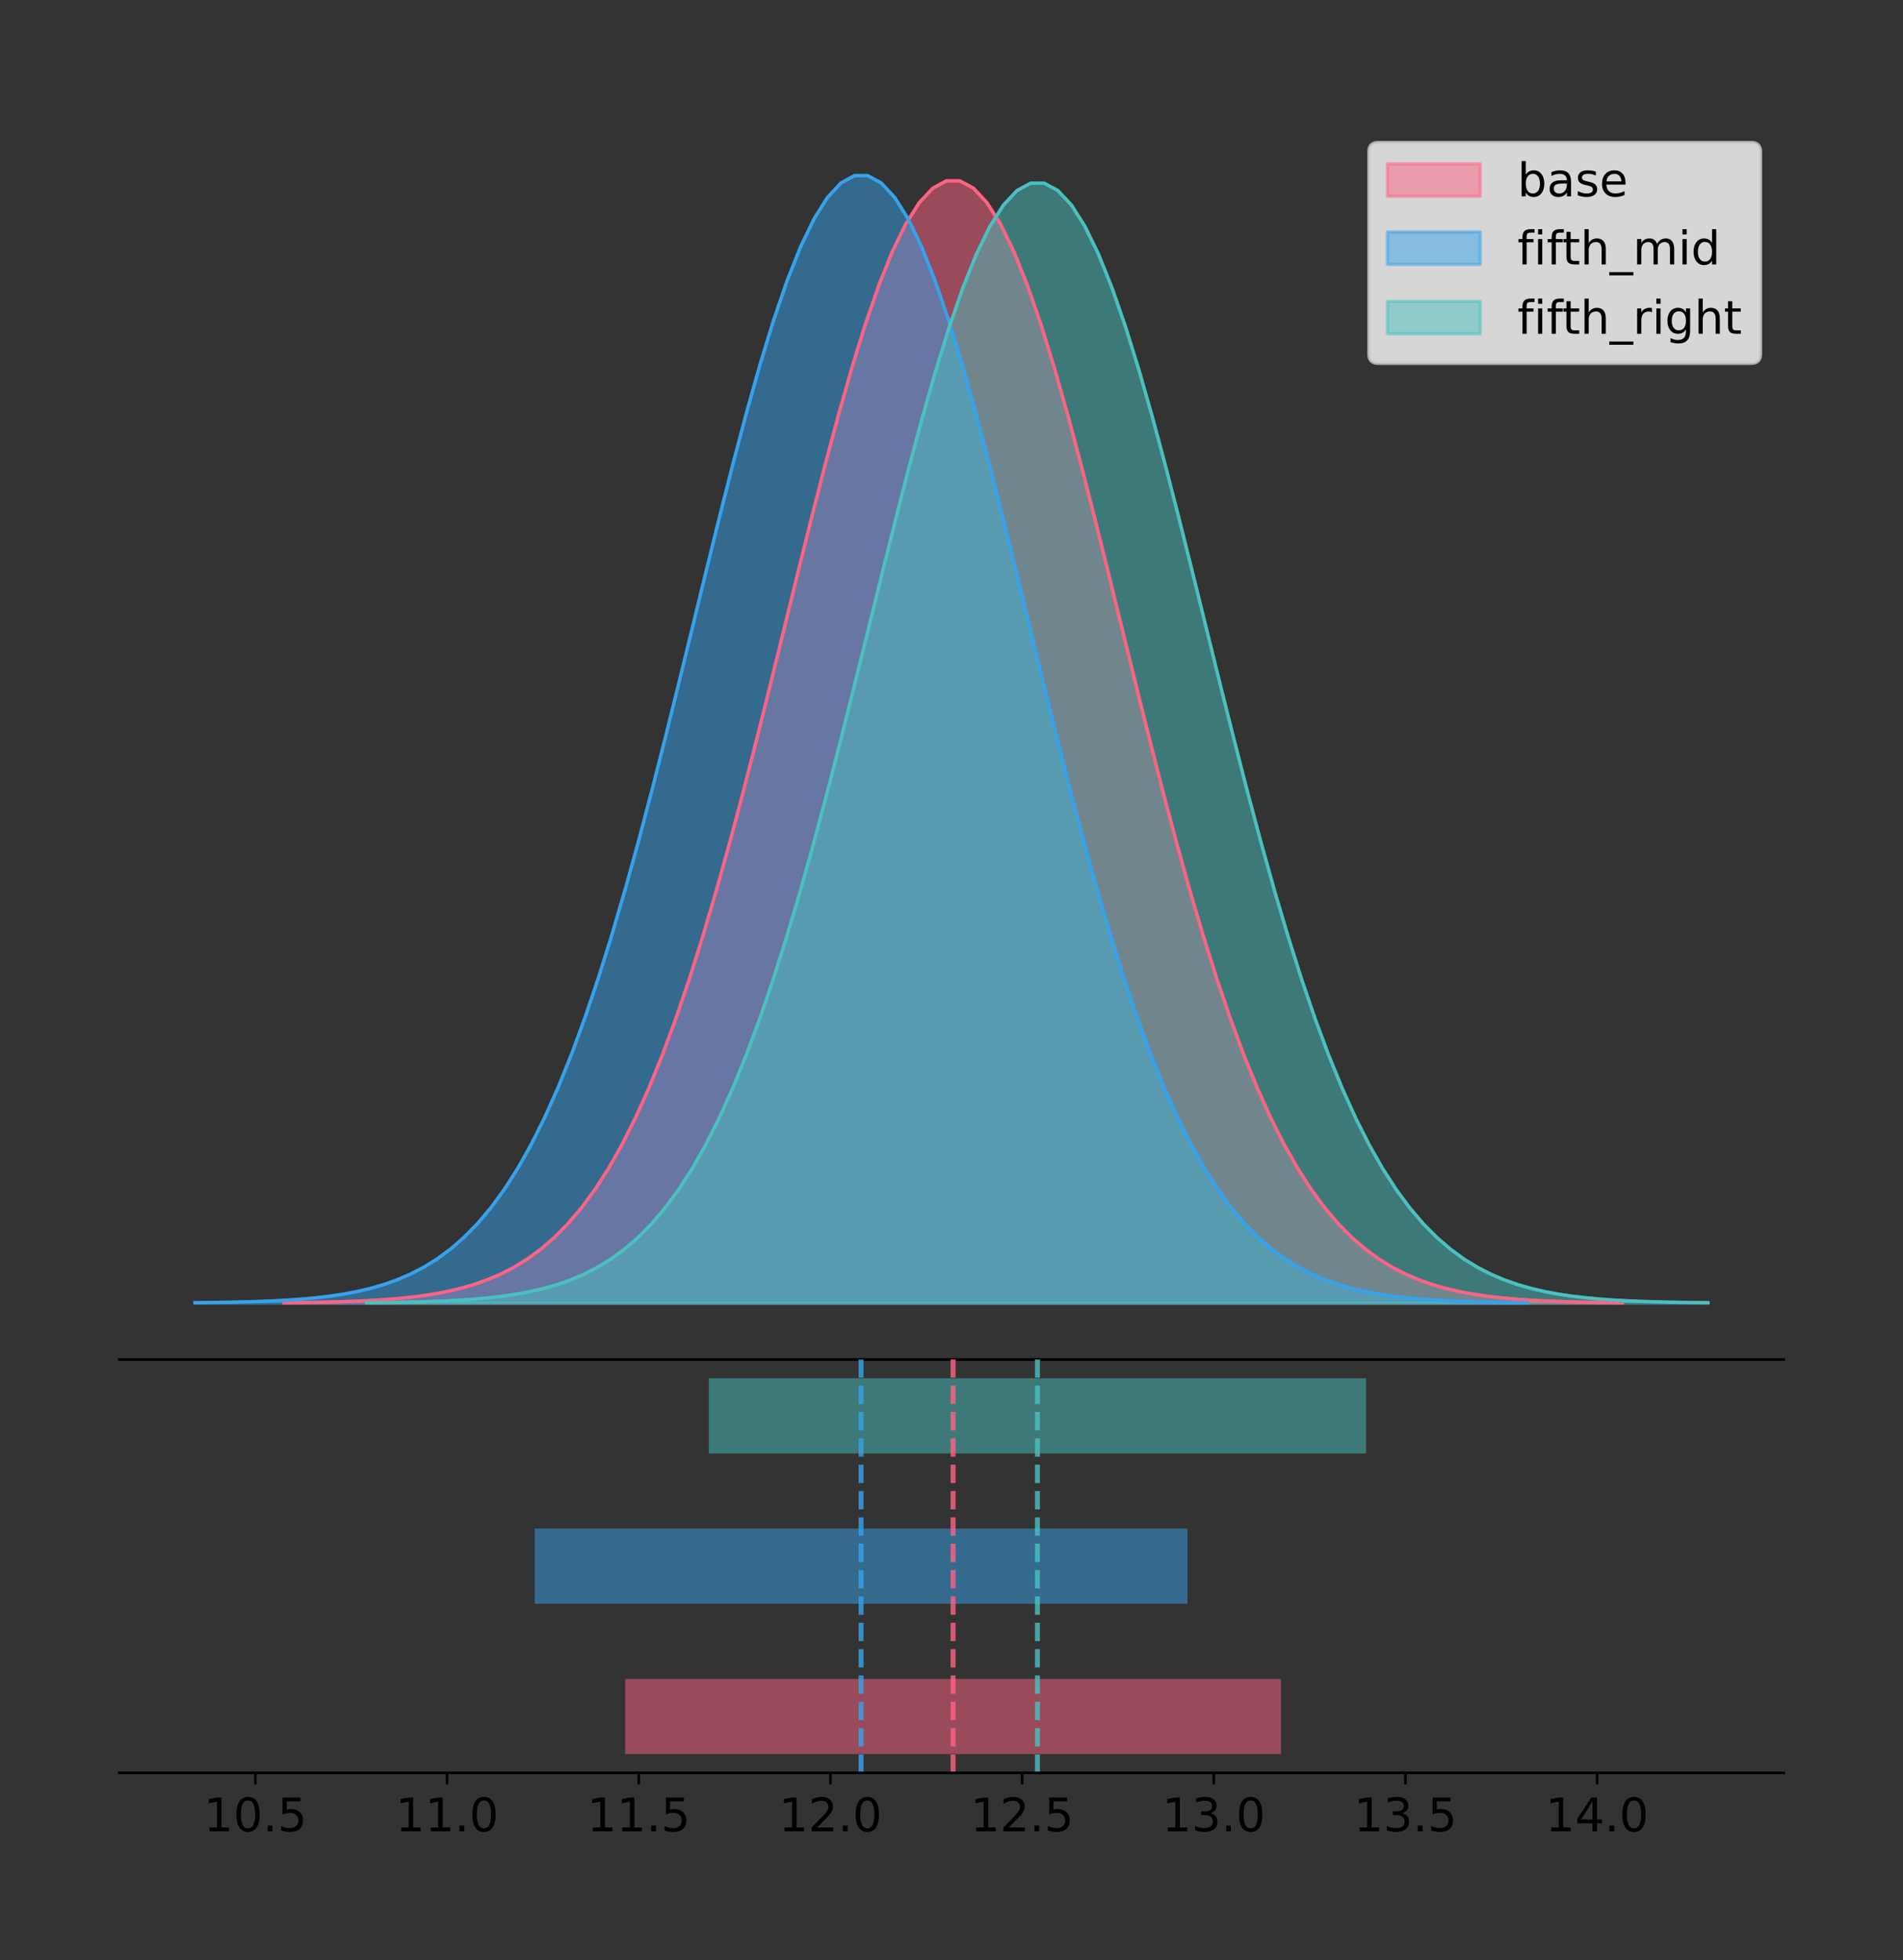 <?xml version="1.0" encoding="utf-8" standalone="no"?>
<!DOCTYPE svg PUBLIC "-//W3C//DTD SVG 1.1//EN"
  "http://www.w3.org/Graphics/SVG/1.1/DTD/svg11.dtd">
<!-- Created with matplotlib (https://matplotlib.org/) -->
<svg height="591.509pt" version="1.1" viewBox="0 0 574.2 591.509" width="574.2pt" xmlns="http://www.w3.org/2000/svg" xmlns:xlink="http://www.w3.org/1999/xlink">
 <rect x="0" y="0" width="574.2" height="591.509" fill="#333333" stroke="none"/>
 <defs>
  <style type="text/css">
*{stroke-linecap:butt;stroke-linejoin:round;}
  </style>
 </defs>
 <g id="figure_1">
  <g id="patch_1">
   <path d="M 0 591.509 
L 574.2 591.509 
L 574.2 0 
L 0 0 
z
" style="fill:none;"/>
  </g>
  <g id="axes_1">
   <g id="patch_2">
    <path d="M 36 410.22 
L 538.2 410.22 
L 538.2 36 
L 36 36 
z
" style="fill:none;"/>
   </g>
   <g id="PolyCollection_1">
    <defs>
     <path d="M 85.659 -198.299 
L 85.659 -198.413 
L 89.738 -198.456 
L 93.817 -198.514 
L 97.897 -198.591 
L 101.976 -198.693 
L 106.055 -198.827 
L 110.134 -199.002 
L 114.214 -199.23 
L 118.293 -199.524 
L 122.372 -199.9 
L 126.451 -200.378 
L 130.531 -200.98 
L 134.61 -201.736 
L 138.689 -202.675 
L 142.768 -203.834 
L 146.848 -205.255 
L 150.927 -206.985 
L 155.006 -209.073 
L 159.085 -211.577 
L 163.165 -214.556 
L 167.244 -218.074 
L 171.323 -222.197 
L 175.402 -226.991 
L 179.482 -232.523 
L 183.561 -238.856 
L 187.64 -246.047 
L 191.719 -254.149 
L 195.799 -263.199 
L 199.878 -273.226 
L 203.957 -284.238 
L 208.036 -296.227 
L 212.116 -309.163 
L 216.195 -322.99 
L 220.274 -337.63 
L 224.353 -352.975 
L 228.433 -368.892 
L 232.512 -385.222 
L 236.591 -401.783 
L 240.67 -418.369 
L 244.75 -434.758 
L 248.829 -450.714 
L 252.908 -465.993 
L 256.987 -480.349 
L 261.067 -493.541 
L 265.146 -505.338 
L 269.225 -515.528 
L 273.304 -523.923 
L 277.384 -530.365 
L 281.463 -534.73 
L 285.542 -536.934 
L 289.621 -536.934 
L 293.701 -534.73 
L 297.78 -530.365 
L 301.859 -523.923 
L 305.938 -515.528 
L 310.018 -505.338 
L 314.097 -493.541 
L 318.176 -480.349 
L 322.255 -465.993 
L 326.335 -450.714 
L 330.414 -434.758 
L 334.493 -418.369 
L 338.572 -401.783 
L 342.652 -385.222 
L 346.731 -368.892 
L 350.81 -352.975 
L 354.889 -337.63 
L 358.969 -322.99 
L 363.048 -309.163 
L 367.127 -296.227 
L 371.206 -284.238 
L 375.286 -273.226 
L 379.365 -263.199 
L 383.444 -254.149 
L 387.523 -246.047 
L 391.603 -238.856 
L 395.682 -232.523 
L 399.761 -226.991 
L 403.84 -222.197 
L 407.92 -218.074 
L 411.999 -214.556 
L 416.078 -211.577 
L 420.157 -209.073 
L 424.237 -206.985 
L 428.316 -205.255 
L 432.395 -203.834 
L 436.474 -202.675 
L 440.554 -201.736 
L 444.633 -200.98 
L 448.712 -200.378 
L 452.791 -199.9 
L 456.871 -199.524 
L 460.95 -199.23 
L 465.029 -199.002 
L 469.108 -198.827 
L 473.188 -198.693 
L 477.267 -198.591 
L 481.346 -198.514 
L 485.425 -198.456 
L 489.505 -198.413 
L 489.505 -198.299 
L 489.505 -198.299 
L 485.425 -198.299 
L 481.346 -198.299 
L 477.267 -198.299 
L 473.188 -198.299 
L 469.108 -198.299 
L 465.029 -198.299 
L 460.95 -198.299 
L 456.871 -198.299 
L 452.791 -198.299 
L 448.712 -198.299 
L 444.633 -198.299 
L 440.554 -198.299 
L 436.474 -198.299 
L 432.395 -198.299 
L 428.316 -198.299 
L 424.237 -198.299 
L 420.157 -198.299 
L 416.078 -198.299 
L 411.999 -198.299 
L 407.92 -198.299 
L 403.84 -198.299 
L 399.761 -198.299 
L 395.682 -198.299 
L 391.603 -198.299 
L 387.523 -198.299 
L 383.444 -198.299 
L 379.365 -198.299 
L 375.286 -198.299 
L 371.206 -198.299 
L 367.127 -198.299 
L 363.048 -198.299 
L 358.969 -198.299 
L 354.889 -198.299 
L 350.81 -198.299 
L 346.731 -198.299 
L 342.652 -198.299 
L 338.572 -198.299 
L 334.493 -198.299 
L 330.414 -198.299 
L 326.335 -198.299 
L 322.255 -198.299 
L 318.176 -198.299 
L 314.097 -198.299 
L 310.018 -198.299 
L 305.938 -198.299 
L 301.859 -198.299 
L 297.78 -198.299 
L 293.701 -198.299 
L 289.621 -198.299 
L 285.542 -198.299 
L 281.463 -198.299 
L 277.384 -198.299 
L 273.304 -198.299 
L 269.225 -198.299 
L 265.146 -198.299 
L 261.067 -198.299 
L 256.987 -198.299 
L 252.908 -198.299 
L 248.829 -198.299 
L 244.75 -198.299 
L 240.67 -198.299 
L 236.591 -198.299 
L 232.512 -198.299 
L 228.433 -198.299 
L 224.353 -198.299 
L 220.274 -198.299 
L 216.195 -198.299 
L 212.116 -198.299 
L 208.036 -198.299 
L 203.957 -198.299 
L 199.878 -198.299 
L 195.799 -198.299 
L 191.719 -198.299 
L 187.64 -198.299 
L 183.561 -198.299 
L 179.482 -198.299 
L 175.402 -198.299 
L 171.323 -198.299 
L 167.244 -198.299 
L 163.165 -198.299 
L 159.085 -198.299 
L 155.006 -198.299 
L 150.927 -198.299 
L 146.848 -198.299 
L 142.768 -198.299 
L 138.689 -198.299 
L 134.61 -198.299 
L 130.531 -198.299 
L 126.451 -198.299 
L 122.372 -198.299 
L 118.293 -198.299 
L 114.214 -198.299 
L 110.134 -198.299 
L 106.055 -198.299 
L 101.976 -198.299 
L 97.897 -198.299 
L 93.817 -198.299 
L 89.738 -198.299 
L 85.659 -198.299 
z
" id="m5ea5533c3e" style="stroke:#ff6384;stroke-opacity:0.5;"/>
    </defs>
    <g clip-path="url(#p6bd7c244c5)">
     <use style="fill:#ff6384;fill-opacity:0.5;stroke:#ff6384;stroke-opacity:0.5;" x="0" xlink:href="#m5ea5533c3e" y="591.509"/>
    </g>
   </g>
   <g id="PolyCollection_2">
    <defs>
     <path d="M 58.827 -198.299 
L 58.827 -198.414 
L 62.888 -198.457 
L 66.948 -198.515 
L 71.009 -198.592 
L 75.069 -198.694 
L 79.13 -198.829 
L 83.19 -199.006 
L 87.251 -199.235 
L 91.311 -199.53 
L 95.372 -199.907 
L 99.432 -200.387 
L 103.493 -200.993 
L 107.553 -201.751 
L 111.613 -202.695 
L 115.674 -203.86 
L 119.734 -205.288 
L 123.795 -207.025 
L 127.855 -209.123 
L 131.916 -211.638 
L 135.976 -214.631 
L 140.037 -218.165 
L 144.097 -222.307 
L 148.158 -227.124 
L 152.218 -232.681 
L 156.279 -239.043 
L 160.339 -246.268 
L 164.4 -254.407 
L 168.46 -263.499 
L 172.521 -273.572 
L 176.581 -284.635 
L 180.642 -296.68 
L 184.702 -309.675 
L 188.763 -323.567 
L 192.823 -338.274 
L 196.883 -353.69 
L 200.944 -369.68 
L 205.004 -386.086 
L 209.065 -402.724 
L 213.125 -419.387 
L 217.186 -435.851 
L 221.246 -451.881 
L 225.307 -467.231 
L 229.367 -481.653 
L 233.428 -494.905 
L 237.488 -506.757 
L 241.549 -516.994 
L 245.609 -525.428 
L 249.67 -531.9 
L 253.73 -536.285 
L 257.791 -538.499 
L 261.851 -538.499 
L 265.912 -536.285 
L 269.972 -531.9 
L 274.033 -525.428 
L 278.093 -516.994 
L 282.154 -506.757 
L 286.214 -494.905 
L 290.274 -481.653 
L 294.335 -467.231 
L 298.395 -451.881 
L 302.456 -435.851 
L 306.516 -419.387 
L 310.577 -402.724 
L 314.637 -386.086 
L 318.698 -369.68 
L 322.758 -353.69 
L 326.819 -338.274 
L 330.879 -323.567 
L 334.94 -309.675 
L 339 -296.68 
L 343.061 -284.635 
L 347.121 -273.572 
L 351.182 -263.499 
L 355.242 -254.407 
L 359.303 -246.268 
L 363.363 -239.043 
L 367.424 -232.681 
L 371.484 -227.124 
L 375.544 -222.307 
L 379.605 -218.165 
L 383.665 -214.631 
L 387.726 -211.638 
L 391.786 -209.123 
L 395.847 -207.025 
L 399.907 -205.288 
L 403.968 -203.86 
L 408.028 -202.695 
L 412.089 -201.751 
L 416.149 -200.993 
L 420.21 -200.387 
L 424.27 -199.907 
L 428.331 -199.53 
L 432.391 -199.235 
L 436.452 -199.006 
L 440.512 -198.829 
L 444.573 -198.694 
L 448.633 -198.592 
L 452.694 -198.515 
L 456.754 -198.457 
L 460.814 -198.414 
L 460.814 -198.299 
L 460.814 -198.299 
L 456.754 -198.299 
L 452.694 -198.299 
L 448.633 -198.299 
L 444.573 -198.299 
L 440.512 -198.299 
L 436.452 -198.299 
L 432.391 -198.299 
L 428.331 -198.299 
L 424.27 -198.299 
L 420.21 -198.299 
L 416.149 -198.299 
L 412.089 -198.299 
L 408.028 -198.299 
L 403.968 -198.299 
L 399.907 -198.299 
L 395.847 -198.299 
L 391.786 -198.299 
L 387.726 -198.299 
L 383.665 -198.299 
L 379.605 -198.299 
L 375.544 -198.299 
L 371.484 -198.299 
L 367.424 -198.299 
L 363.363 -198.299 
L 359.303 -198.299 
L 355.242 -198.299 
L 351.182 -198.299 
L 347.121 -198.299 
L 343.061 -198.299 
L 339 -198.299 
L 334.94 -198.299 
L 330.879 -198.299 
L 326.819 -198.299 
L 322.758 -198.299 
L 318.698 -198.299 
L 314.637 -198.299 
L 310.577 -198.299 
L 306.516 -198.299 
L 302.456 -198.299 
L 298.395 -198.299 
L 294.335 -198.299 
L 290.274 -198.299 
L 286.214 -198.299 
L 282.154 -198.299 
L 278.093 -198.299 
L 274.033 -198.299 
L 269.972 -198.299 
L 265.912 -198.299 
L 261.851 -198.299 
L 257.791 -198.299 
L 253.73 -198.299 
L 249.67 -198.299 
L 245.609 -198.299 
L 241.549 -198.299 
L 237.488 -198.299 
L 233.428 -198.299 
L 229.367 -198.299 
L 225.307 -198.299 
L 221.246 -198.299 
L 217.186 -198.299 
L 213.125 -198.299 
L 209.065 -198.299 
L 205.004 -198.299 
L 200.944 -198.299 
L 196.883 -198.299 
L 192.823 -198.299 
L 188.763 -198.299 
L 184.702 -198.299 
L 180.642 -198.299 
L 176.581 -198.299 
L 172.521 -198.299 
L 168.46 -198.299 
L 164.4 -198.299 
L 160.339 -198.299 
L 156.279 -198.299 
L 152.218 -198.299 
L 148.158 -198.299 
L 144.097 -198.299 
L 140.037 -198.299 
L 135.976 -198.299 
L 131.916 -198.299 
L 127.855 -198.299 
L 123.795 -198.299 
L 119.734 -198.299 
L 115.674 -198.299 
L 111.613 -198.299 
L 107.553 -198.299 
L 103.493 -198.299 
L 99.432 -198.299 
L 95.372 -198.299 
L 91.311 -198.299 
L 87.251 -198.299 
L 83.19 -198.299 
L 79.13 -198.299 
L 75.069 -198.299 
L 71.009 -198.299 
L 66.948 -198.299 
L 62.888 -198.299 
L 58.827 -198.299 
z
" id="m66c3160366" style="stroke:#36a2eb;stroke-opacity:0.5;"/>
    </defs>
    <g clip-path="url(#p6bd7c244c5)">
     <use style="fill:#36a2eb;fill-opacity:0.5;stroke:#36a2eb;stroke-opacity:0.5;" x="0" xlink:href="#m66c3160366" y="591.509"/>
    </g>
   </g>
   <g id="PolyCollection_3">
    <defs>
     <path d="M 110.686 -198.299 
L 110.686 -198.413 
L 114.773 -198.456 
L 118.861 -198.513 
L 122.949 -198.59 
L 127.037 -198.692 
L 131.124 -198.826 
L 135.212 -199.001 
L 139.3 -199.228 
L 143.388 -199.521 
L 147.475 -199.897 
L 151.563 -200.373 
L 155.651 -200.975 
L 159.739 -201.728 
L 163.826 -202.666 
L 167.914 -203.823 
L 172.002 -205.241 
L 176.09 -206.967 
L 180.177 -209.051 
L 184.265 -211.549 
L 188.353 -214.522 
L 192.441 -218.033 
L 196.528 -222.147 
L 200.616 -226.931 
L 204.704 -232.452 
L 208.792 -238.771 
L 212.879 -245.948 
L 216.967 -254.032 
L 221.055 -263.064 
L 225.143 -273.07 
L 229.23 -284.059 
L 233.318 -296.024 
L 237.406 -308.932 
L 241.494 -322.731 
L 245.581 -337.34 
L 249.669 -352.653 
L 253.757 -368.537 
L 257.845 -384.834 
L 261.932 -401.36 
L 266.02 -417.912 
L 270.108 -434.267 
L 274.196 -450.189 
L 278.283 -465.436 
L 282.371 -479.762 
L 286.459 -492.927 
L 290.547 -504.699 
L 294.634 -514.868 
L 298.722 -523.246 
L 302.81 -529.674 
L 306.898 -534.03 
L 310.985 -536.23 
L 315.073 -536.23 
L 319.161 -534.03 
L 323.249 -529.674 
L 327.336 -523.246 
L 331.424 -514.868 
L 335.512 -504.699 
L 339.6 -492.927 
L 343.687 -479.762 
L 347.775 -465.436 
L 351.863 -450.189 
L 355.951 -434.267 
L 360.038 -417.912 
L 364.126 -401.36 
L 368.214 -384.834 
L 372.302 -368.537 
L 376.389 -352.653 
L 380.477 -337.34 
L 384.565 -322.731 
L 388.653 -308.932 
L 392.74 -296.024 
L 396.828 -284.059 
L 400.916 -273.07 
L 405.004 -263.064 
L 409.091 -254.032 
L 413.179 -245.948 
L 417.267 -238.771 
L 421.355 -232.452 
L 425.442 -226.931 
L 429.53 -222.147 
L 433.618 -218.033 
L 437.705 -214.522 
L 441.793 -211.549 
L 445.881 -209.051 
L 449.969 -206.967 
L 454.056 -205.241 
L 458.144 -203.823 
L 462.232 -202.666 
L 466.32 -201.728 
L 470.407 -200.975 
L 474.495 -200.373 
L 478.583 -199.897 
L 482.671 -199.521 
L 486.758 -199.228 
L 490.846 -199.001 
L 494.934 -198.826 
L 499.022 -198.692 
L 503.109 -198.59 
L 507.197 -198.513 
L 511.285 -198.456 
L 515.373 -198.413 
L 515.373 -198.299 
L 515.373 -198.299 
L 511.285 -198.299 
L 507.197 -198.299 
L 503.109 -198.299 
L 499.022 -198.299 
L 494.934 -198.299 
L 490.846 -198.299 
L 486.758 -198.299 
L 482.671 -198.299 
L 478.583 -198.299 
L 474.495 -198.299 
L 470.407 -198.299 
L 466.32 -198.299 
L 462.232 -198.299 
L 458.144 -198.299 
L 454.056 -198.299 
L 449.969 -198.299 
L 445.881 -198.299 
L 441.793 -198.299 
L 437.705 -198.299 
L 433.618 -198.299 
L 429.53 -198.299 
L 425.442 -198.299 
L 421.355 -198.299 
L 417.267 -198.299 
L 413.179 -198.299 
L 409.091 -198.299 
L 405.004 -198.299 
L 400.916 -198.299 
L 396.828 -198.299 
L 392.74 -198.299 
L 388.653 -198.299 
L 384.565 -198.299 
L 380.477 -198.299 
L 376.389 -198.299 
L 372.302 -198.299 
L 368.214 -198.299 
L 364.126 -198.299 
L 360.038 -198.299 
L 355.951 -198.299 
L 351.863 -198.299 
L 347.775 -198.299 
L 343.687 -198.299 
L 339.6 -198.299 
L 335.512 -198.299 
L 331.424 -198.299 
L 327.336 -198.299 
L 323.249 -198.299 
L 319.161 -198.299 
L 315.073 -198.299 
L 310.985 -198.299 
L 306.898 -198.299 
L 302.81 -198.299 
L 298.722 -198.299 
L 294.634 -198.299 
L 290.547 -198.299 
L 286.459 -198.299 
L 282.371 -198.299 
L 278.283 -198.299 
L 274.196 -198.299 
L 270.108 -198.299 
L 266.02 -198.299 
L 261.932 -198.299 
L 257.845 -198.299 
L 253.757 -198.299 
L 249.669 -198.299 
L 245.581 -198.299 
L 241.494 -198.299 
L 237.406 -198.299 
L 233.318 -198.299 
L 229.23 -198.299 
L 225.143 -198.299 
L 221.055 -198.299 
L 216.967 -198.299 
L 212.879 -198.299 
L 208.792 -198.299 
L 204.704 -198.299 
L 200.616 -198.299 
L 196.528 -198.299 
L 192.441 -198.299 
L 188.353 -198.299 
L 184.265 -198.299 
L 180.177 -198.299 
L 176.09 -198.299 
L 172.002 -198.299 
L 167.914 -198.299 
L 163.826 -198.299 
L 159.739 -198.299 
L 155.651 -198.299 
L 151.563 -198.299 
L 147.475 -198.299 
L 143.388 -198.299 
L 139.3 -198.299 
L 135.212 -198.299 
L 131.124 -198.299 
L 127.037 -198.299 
L 122.949 -198.299 
L 118.861 -198.299 
L 114.773 -198.299 
L 110.686 -198.299 
z
" id="m829cac321d" style="stroke:#4bc0c0;stroke-opacity:0.5;"/>
    </defs>
    <g clip-path="url(#p6bd7c244c5)">
     <use style="fill:#4bc0c0;fill-opacity:0.5;stroke:#4bc0c0;stroke-opacity:0.5;" x="0" xlink:href="#m829cac321d" y="591.509"/>
    </g>
   </g>
   <g id="line2d_1">
    <path clip-path="url(#p6bd7c244c5)" d="M 85.659 393.096 
L 89.738 393.053 
L 93.817 392.996 
L 97.897 392.919 
L 101.976 392.817 
L 106.055 392.683 
L 110.134 392.507 
L 114.214 392.279 
L 118.293 391.985 
L 122.372 391.609 
L 126.451 391.132 
L 130.531 390.529 
L 134.61 389.774 
L 138.689 388.835 
L 142.768 387.675 
L 146.848 386.254 
L 150.927 384.525 
L 155.006 382.436 
L 159.085 379.933 
L 163.165 376.953 
L 167.244 373.435 
L 171.323 369.313 
L 175.402 364.518 
L 179.482 358.987 
L 183.561 352.654 
L 187.64 345.462 
L 191.719 337.361 
L 195.799 328.31 
L 199.878 318.284 
L 203.957 307.271 
L 208.036 295.282 
L 212.116 282.346 
L 216.195 268.519 
L 220.274 253.88 
L 224.353 238.535 
L 228.433 222.618 
L 232.512 206.287 
L 236.591 189.726 
L 240.67 173.14 
L 244.75 156.751 
L 248.829 140.795 
L 252.908 125.516 
L 256.987 111.16 
L 261.067 97.969 
L 265.146 86.172 
L 269.225 75.982 
L 273.304 67.587 
L 277.384 61.145 
L 281.463 56.78 
L 285.542 54.576 
L 289.621 54.576 
L 293.701 56.78 
L 297.78 61.145 
L 301.859 67.587 
L 305.938 75.982 
L 310.018 86.172 
L 314.097 97.969 
L 318.176 111.16 
L 322.255 125.516 
L 326.335 140.795 
L 330.414 156.751 
L 334.493 173.14 
L 338.572 189.726 
L 342.652 206.287 
L 346.731 222.618 
L 350.81 238.535 
L 354.889 253.88 
L 358.969 268.519 
L 363.048 282.346 
L 367.127 295.282 
L 371.206 307.271 
L 375.286 318.284 
L 379.365 328.31 
L 383.444 337.361 
L 387.523 345.462 
L 391.603 352.654 
L 395.682 358.987 
L 399.761 364.518 
L 403.84 369.313 
L 407.92 373.435 
L 411.999 376.953 
L 416.078 379.933 
L 420.157 382.436 
L 424.237 384.525 
L 428.316 386.254 
L 432.395 387.675 
L 436.474 388.835 
L 440.554 389.774 
L 444.633 390.529 
L 448.712 391.132 
L 452.791 391.609 
L 456.871 391.985 
L 460.95 392.279 
L 465.029 392.507 
L 469.108 392.683 
L 473.188 392.817 
L 477.267 392.919 
L 481.346 392.996 
L 485.425 393.053 
L 489.505 393.096 
" style="fill:none;stroke:#ff6384;stroke-linecap:square;"/>
   </g>
   <g id="line2d_2">
    <path clip-path="url(#p6bd7c244c5)" d="M 58.827 393.096 
L 62.888 393.053 
L 66.948 392.995 
L 71.009 392.918 
L 75.069 392.815 
L 79.13 392.68 
L 83.19 392.504 
L 87.251 392.275 
L 91.311 391.98 
L 95.372 391.602 
L 99.432 391.122 
L 103.493 390.516 
L 107.553 389.758 
L 111.613 388.814 
L 115.674 387.65 
L 119.734 386.222 
L 123.795 384.485 
L 127.855 382.386 
L 131.916 379.871 
L 135.976 376.878 
L 140.037 373.344 
L 144.097 369.202 
L 148.158 364.386 
L 152.218 358.828 
L 156.279 352.466 
L 160.339 345.241 
L 164.4 337.103 
L 168.46 328.01 
L 172.521 317.937 
L 176.581 306.874 
L 180.642 294.829 
L 184.702 281.834 
L 188.763 267.942 
L 192.823 253.235 
L 196.883 237.82 
L 200.944 221.829 
L 205.004 205.423 
L 209.065 188.786 
L 213.125 172.123 
L 217.186 155.658 
L 221.246 139.628 
L 225.307 124.279 
L 229.367 109.857 
L 233.428 96.604 
L 237.488 84.752 
L 241.549 74.515 
L 245.609 66.081 
L 249.67 59.61 
L 253.73 55.224 
L 257.791 53.01 
L 261.851 53.01 
L 265.912 55.224 
L 269.972 59.61 
L 274.033 66.081 
L 278.093 74.515 
L 282.154 84.752 
L 286.214 96.604 
L 290.274 109.857 
L 294.335 124.279 
L 298.395 139.628 
L 302.456 155.658 
L 306.516 172.123 
L 310.577 188.786 
L 314.637 205.423 
L 318.698 221.829 
L 322.758 237.82 
L 326.819 253.235 
L 330.879 267.942 
L 334.94 281.834 
L 339 294.829 
L 343.061 306.874 
L 347.121 317.937 
L 351.182 328.01 
L 355.242 337.103 
L 359.303 345.241 
L 363.363 352.466 
L 367.424 358.828 
L 371.484 364.386 
L 375.544 369.202 
L 379.605 373.344 
L 383.665 376.878 
L 387.726 379.871 
L 391.786 382.386 
L 395.847 384.485 
L 399.907 386.222 
L 403.968 387.65 
L 408.028 388.814 
L 412.089 389.758 
L 416.149 390.516 
L 420.21 391.122 
L 424.27 391.602 
L 428.331 391.98 
L 432.391 392.275 
L 436.452 392.504 
L 440.512 392.68 
L 444.573 392.815 
L 448.633 392.918 
L 452.694 392.995 
L 456.754 393.053 
L 460.814 393.096 
" style="fill:none;stroke:#36a2eb;stroke-linecap:square;"/>
   </g>
   <g id="line2d_3">
    <path clip-path="url(#p6bd7c244c5)" d="M 110.686 393.097 
L 114.773 393.054 
L 118.861 392.996 
L 122.949 392.919 
L 127.037 392.818 
L 131.124 392.684 
L 135.212 392.508 
L 139.3 392.281 
L 143.388 391.988 
L 147.475 391.613 
L 151.563 391.136 
L 155.651 390.534 
L 159.739 389.781 
L 163.826 388.844 
L 167.914 387.687 
L 172.002 386.268 
L 176.09 384.543 
L 180.177 382.459 
L 184.265 379.96 
L 188.353 376.987 
L 192.441 373.477 
L 196.528 369.362 
L 200.616 364.578 
L 204.704 359.058 
L 208.792 352.738 
L 212.879 345.561 
L 216.967 337.477 
L 221.055 328.445 
L 225.143 318.44 
L 229.23 307.45 
L 233.318 295.486 
L 237.406 282.577 
L 241.494 268.778 
L 245.581 254.169 
L 249.669 238.856 
L 253.757 222.972 
L 257.845 206.676 
L 261.932 190.15 
L 266.02 173.598 
L 270.108 157.243 
L 274.196 141.32 
L 278.283 126.073 
L 282.371 111.747 
L 286.459 98.583 
L 290.547 86.81 
L 294.634 76.641 
L 298.722 68.264 
L 302.81 61.835 
L 306.898 57.479 
L 310.985 55.28 
L 315.073 55.28 
L 319.161 57.479 
L 323.249 61.835 
L 327.336 68.264 
L 331.424 76.641 
L 335.512 86.81 
L 339.6 98.583 
L 343.687 111.747 
L 347.775 126.073 
L 351.863 141.32 
L 355.951 157.243 
L 360.038 173.598 
L 364.126 190.15 
L 368.214 206.676 
L 372.302 222.972 
L 376.389 238.856 
L 380.477 254.169 
L 384.565 268.778 
L 388.653 282.577 
L 392.74 295.486 
L 396.828 307.45 
L 400.916 318.44 
L 405.004 328.445 
L 409.091 337.477 
L 413.179 345.561 
L 417.267 352.738 
L 421.355 359.058 
L 425.442 364.578 
L 429.53 369.362 
L 433.618 373.477 
L 437.705 376.987 
L 441.793 379.96 
L 445.881 382.459 
L 449.969 384.543 
L 454.056 386.268 
L 458.144 387.687 
L 462.232 388.844 
L 466.32 389.781 
L 470.407 390.534 
L 474.495 391.136 
L 478.583 391.613 
L 482.671 391.988 
L 486.758 392.281 
L 490.846 392.508 
L 494.934 392.684 
L 499.022 392.818 
L 503.109 392.919 
L 507.197 392.996 
L 511.285 393.054 
L 515.373 393.097 
" style="fill:none;stroke:#4bc0c0;stroke-linecap:square;"/>
   </g>
   <g id="patch_3">
    <path d="M 36 410.22 
L 538.2 410.22 
" style="fill:none;stroke:#000000;stroke-linecap:square;stroke-linejoin:miter;stroke-width:0.8;"/>
   </g>
   <g id="legend_1">
    <g id="patch_4">
     <path d="M 415.844 109.627 
L 528.4 109.627 
Q 531.2 109.627 531.2 106.827 
L 531.2 45.8 
Q 531.2 43 528.4 43 
L 415.844 43 
Q 413.044 43 413.044 45.8 
L 413.044 106.827 
Q 413.044 109.627 415.844 109.627 
z
" style="fill:#ffffff;opacity:0.8;stroke:#cccccc;stroke-linejoin:miter;"/>
    </g>
    <g id="patch_5">
     <path d="M 418.644 59.238 
L 446.644 59.238 
L 446.644 49.438 
L 418.644 49.438 
z
" style="fill:#ff6384;opacity:0.5;stroke:#ff6384;stroke-linejoin:miter;"/>
    </g>
    <g id="text_1">
     <!-- base -->
     <defs>
      <path d="M 48.688 27.297 
Q 48.688 37.203 44.609 42.844 
Q 40.531 48.484 33.406 48.484 
Q 26.266 48.484 22.188 42.844 
Q 18.109 37.203 18.109 27.297 
Q 18.109 17.391 22.188 11.75 
Q 26.266 6.109 33.406 6.109 
Q 40.531 6.109 44.609 11.75 
Q 48.688 17.391 48.688 27.297 
z
M 18.109 46.391 
Q 20.953 51.266 25.266 53.625 
Q 29.594 56 35.594 56 
Q 45.562 56 51.781 48.094 
Q 58.016 40.188 58.016 27.297 
Q 58.016 14.406 51.781 6.484 
Q 45.562 -1.422 35.594 -1.422 
Q 29.594 -1.422 25.266 0.953 
Q 20.953 3.328 18.109 8.203 
L 18.109 0 
L 9.078 0 
L 9.078 75.984 
L 18.109 75.984 
z
" id="DejaVuSans-98"/>
      <path d="M 34.281 27.484 
Q 23.391 27.484 19.188 25 
Q 14.984 22.516 14.984 16.5 
Q 14.984 11.719 18.141 8.906 
Q 21.297 6.109 26.703 6.109 
Q 34.188 6.109 38.703 11.406 
Q 43.219 16.703 43.219 25.484 
L 43.219 27.484 
z
M 52.203 31.203 
L 52.203 0 
L 43.219 0 
L 43.219 8.297 
Q 40.141 3.328 35.547 0.953 
Q 30.953 -1.422 24.312 -1.422 
Q 15.922 -1.422 10.953 3.297 
Q 6 8.016 6 15.922 
Q 6 25.141 12.172 29.828 
Q 18.359 34.516 30.609 34.516 
L 43.219 34.516 
L 43.219 35.406 
Q 43.219 41.609 39.141 45 
Q 35.062 48.391 27.688 48.391 
Q 23 48.391 18.547 47.266 
Q 14.109 46.141 10.016 43.891 
L 10.016 52.203 
Q 14.938 54.109 19.578 55.047 
Q 24.219 56 28.609 56 
Q 40.484 56 46.344 49.844 
Q 52.203 43.703 52.203 31.203 
z
" id="DejaVuSans-97"/>
      <path d="M 44.281 53.078 
L 44.281 44.578 
Q 40.484 46.531 36.375 47.5 
Q 32.281 48.484 27.875 48.484 
Q 21.188 48.484 17.844 46.438 
Q 14.5 44.391 14.5 40.281 
Q 14.5 37.156 16.891 35.375 
Q 19.281 33.594 26.516 31.984 
L 29.594 31.297 
Q 39.156 29.25 43.188 25.516 
Q 47.219 21.781 47.219 15.094 
Q 47.219 7.469 41.188 3.016 
Q 35.156 -1.422 24.609 -1.422 
Q 20.219 -1.422 15.453 -0.562 
Q 10.688 0.297 5.422 2 
L 5.422 11.281 
Q 10.406 8.688 15.234 7.391 
Q 20.062 6.109 24.812 6.109 
Q 31.156 6.109 34.562 8.281 
Q 37.984 10.453 37.984 14.406 
Q 37.984 18.062 35.516 20.016 
Q 33.062 21.969 24.703 23.781 
L 21.578 24.516 
Q 13.234 26.266 9.516 29.906 
Q 5.812 33.547 5.812 39.891 
Q 5.812 47.609 11.281 51.797 
Q 16.75 56 26.812 56 
Q 31.781 56 36.172 55.266 
Q 40.578 54.547 44.281 53.078 
z
" id="DejaVuSans-115"/>
      <path d="M 56.203 29.594 
L 56.203 25.203 
L 14.891 25.203 
Q 15.484 15.922 20.484 11.062 
Q 25.484 6.203 34.422 6.203 
Q 39.594 6.203 44.453 7.469 
Q 49.312 8.734 54.109 11.281 
L 54.109 2.781 
Q 49.266 0.734 44.188 -0.344 
Q 39.109 -1.422 33.891 -1.422 
Q 20.797 -1.422 13.156 6.188 
Q 5.516 13.812 5.516 26.812 
Q 5.516 40.234 12.766 48.109 
Q 20.016 56 32.328 56 
Q 43.359 56 49.781 48.891 
Q 56.203 41.797 56.203 29.594 
z
M 47.219 32.234 
Q 47.125 39.594 43.094 43.984 
Q 39.062 48.391 32.422 48.391 
Q 24.906 48.391 20.391 44.141 
Q 15.875 39.891 15.188 32.172 
z
" id="DejaVuSans-101"/>
     </defs>
     <g transform="translate(457.844 59.238)scale(0.14 -0.14)">
      <use xlink:href="#DejaVuSans-98"/>
      <use x="63.477" xlink:href="#DejaVuSans-97"/>
      <use x="124.756" xlink:href="#DejaVuSans-115"/>
      <use x="176.855" xlink:href="#DejaVuSans-101"/>
     </g>
    </g>
    <g id="patch_6">
     <path d="M 418.644 79.787 
L 446.644 79.787 
L 446.644 69.987 
L 418.644 69.987 
z
" style="fill:#36a2eb;opacity:0.5;stroke:#36a2eb;stroke-linejoin:miter;"/>
    </g>
    <g id="text_2">
     <!-- fifth_mid -->
     <defs>
      <path d="M 37.109 75.984 
L 37.109 68.5 
L 28.516 68.5 
Q 23.688 68.5 21.797 66.547 
Q 19.922 64.594 19.922 59.516 
L 19.922 54.688 
L 34.719 54.688 
L 34.719 47.703 
L 19.922 47.703 
L 19.922 0 
L 10.891 0 
L 10.891 47.703 
L 2.297 47.703 
L 2.297 54.688 
L 10.891 54.688 
L 10.891 58.5 
Q 10.891 67.625 15.141 71.797 
Q 19.391 75.984 28.609 75.984 
z
" id="DejaVuSans-102"/>
      <path d="M 9.422 54.688 
L 18.406 54.688 
L 18.406 0 
L 9.422 0 
z
M 9.422 75.984 
L 18.406 75.984 
L 18.406 64.594 
L 9.422 64.594 
z
" id="DejaVuSans-105"/>
      <path d="M 18.312 70.219 
L 18.312 54.688 
L 36.812 54.688 
L 36.812 47.703 
L 18.312 47.703 
L 18.312 18.016 
Q 18.312 11.328 20.141 9.422 
Q 21.969 7.516 27.594 7.516 
L 36.812 7.516 
L 36.812 0 
L 27.594 0 
Q 17.188 0 13.234 3.875 
Q 9.281 7.766 9.281 18.016 
L 9.281 47.703 
L 2.688 47.703 
L 2.688 54.688 
L 9.281 54.688 
L 9.281 70.219 
z
" id="DejaVuSans-116"/>
      <path d="M 54.891 33.016 
L 54.891 0 
L 45.906 0 
L 45.906 32.719 
Q 45.906 40.484 42.875 44.328 
Q 39.844 48.188 33.797 48.188 
Q 26.516 48.188 22.312 43.547 
Q 18.109 38.922 18.109 30.906 
L 18.109 0 
L 9.078 0 
L 9.078 75.984 
L 18.109 75.984 
L 18.109 46.188 
Q 21.344 51.125 25.703 53.562 
Q 30.078 56 35.797 56 
Q 45.219 56 50.047 50.172 
Q 54.891 44.344 54.891 33.016 
z
" id="DejaVuSans-104"/>
      <path d="M 50.984 -16.609 
L 50.984 -23.578 
L -0.984 -23.578 
L -0.984 -16.609 
z
" id="DejaVuSans-95"/>
      <path d="M 52 44.188 
Q 55.375 50.25 60.062 53.125 
Q 64.75 56 71.094 56 
Q 79.641 56 84.281 50.016 
Q 88.922 44.047 88.922 33.016 
L 88.922 0 
L 79.891 0 
L 79.891 32.719 
Q 79.891 40.578 77.094 44.375 
Q 74.312 48.188 68.609 48.188 
Q 61.625 48.188 57.562 43.547 
Q 53.516 38.922 53.516 30.906 
L 53.516 0 
L 44.484 0 
L 44.484 32.719 
Q 44.484 40.625 41.703 44.406 
Q 38.922 48.188 33.109 48.188 
Q 26.219 48.188 22.156 43.531 
Q 18.109 38.875 18.109 30.906 
L 18.109 0 
L 9.078 0 
L 9.078 54.688 
L 18.109 54.688 
L 18.109 46.188 
Q 21.188 51.219 25.484 53.609 
Q 29.781 56 35.688 56 
Q 41.656 56 45.828 52.969 
Q 50 49.953 52 44.188 
z
" id="DejaVuSans-109"/>
      <path d="M 45.406 46.391 
L 45.406 75.984 
L 54.391 75.984 
L 54.391 0 
L 45.406 0 
L 45.406 8.203 
Q 42.578 3.328 38.25 0.953 
Q 33.938 -1.422 27.875 -1.422 
Q 17.969 -1.422 11.734 6.484 
Q 5.516 14.406 5.516 27.297 
Q 5.516 40.188 11.734 48.094 
Q 17.969 56 27.875 56 
Q 33.938 56 38.25 53.625 
Q 42.578 51.266 45.406 46.391 
z
M 14.797 27.297 
Q 14.797 17.391 18.875 11.75 
Q 22.953 6.109 30.078 6.109 
Q 37.203 6.109 41.297 11.75 
Q 45.406 17.391 45.406 27.297 
Q 45.406 37.203 41.297 42.844 
Q 37.203 48.484 30.078 48.484 
Q 22.953 48.484 18.875 42.844 
Q 14.797 37.203 14.797 27.297 
z
" id="DejaVuSans-100"/>
     </defs>
     <g transform="translate(457.844 79.787)scale(0.14 -0.14)">
      <use xlink:href="#DejaVuSans-102"/>
      <use x="35.205" xlink:href="#DejaVuSans-105"/>
      <use x="62.988" xlink:href="#DejaVuSans-102"/>
      <use x="96.443" xlink:href="#DejaVuSans-116"/>
      <use x="135.652" xlink:href="#DejaVuSans-104"/>
      <use x="199.031" xlink:href="#DejaVuSans-95"/>
      <use x="249.031" xlink:href="#DejaVuSans-109"/>
      <use x="346.443" xlink:href="#DejaVuSans-105"/>
      <use x="374.227" xlink:href="#DejaVuSans-100"/>
     </g>
    </g>
    <g id="patch_7">
     <path d="M 418.644 100.726 
L 446.644 100.726 
L 446.644 90.926 
L 418.644 90.926 
z
" style="fill:#4bc0c0;opacity:0.5;stroke:#4bc0c0;stroke-linejoin:miter;"/>
    </g>
    <g id="text_3">
     <!-- fifth_right -->
     <defs>
      <path d="M 41.109 46.297 
Q 39.594 47.172 37.812 47.578 
Q 36.031 48 33.891 48 
Q 26.266 48 22.188 43.047 
Q 18.109 38.094 18.109 28.812 
L 18.109 0 
L 9.078 0 
L 9.078 54.688 
L 18.109 54.688 
L 18.109 46.188 
Q 20.953 51.172 25.484 53.578 
Q 30.031 56 36.531 56 
Q 37.453 56 38.578 55.875 
Q 39.703 55.766 41.062 55.516 
z
" id="DejaVuSans-114"/>
      <path d="M 45.406 27.984 
Q 45.406 37.75 41.375 43.109 
Q 37.359 48.484 30.078 48.484 
Q 22.859 48.484 18.828 43.109 
Q 14.797 37.75 14.797 27.984 
Q 14.797 18.266 18.828 12.891 
Q 22.859 7.516 30.078 7.516 
Q 37.359 7.516 41.375 12.891 
Q 45.406 18.266 45.406 27.984 
z
M 54.391 6.781 
Q 54.391 -7.172 48.188 -13.984 
Q 42 -20.797 29.203 -20.797 
Q 24.469 -20.797 20.266 -20.094 
Q 16.062 -19.391 12.109 -17.922 
L 12.109 -9.188 
Q 16.062 -11.328 19.922 -12.344 
Q 23.781 -13.375 27.781 -13.375 
Q 36.625 -13.375 41.016 -8.766 
Q 45.406 -4.156 45.406 5.172 
L 45.406 9.625 
Q 42.625 4.781 38.281 2.391 
Q 33.938 0 27.875 0 
Q 17.828 0 11.672 7.656 
Q 5.516 15.328 5.516 27.984 
Q 5.516 40.672 11.672 48.328 
Q 17.828 56 27.875 56 
Q 33.938 56 38.281 53.609 
Q 42.625 51.219 45.406 46.391 
L 45.406 54.688 
L 54.391 54.688 
z
" id="DejaVuSans-103"/>
     </defs>
     <g transform="translate(457.844 100.726)scale(0.14 -0.14)">
      <use xlink:href="#DejaVuSans-102"/>
      <use x="35.205" xlink:href="#DejaVuSans-105"/>
      <use x="62.988" xlink:href="#DejaVuSans-102"/>
      <use x="96.443" xlink:href="#DejaVuSans-116"/>
      <use x="135.652" xlink:href="#DejaVuSans-104"/>
      <use x="199.031" xlink:href="#DejaVuSans-95"/>
      <use x="249.031" xlink:href="#DejaVuSans-114"/>
      <use x="290.145" xlink:href="#DejaVuSans-105"/>
      <use x="317.928" xlink:href="#DejaVuSans-103"/>
      <use x="381.404" xlink:href="#DejaVuSans-104"/>
      <use x="444.783" xlink:href="#DejaVuSans-116"/>
     </g>
    </g>
   </g>
  </g>
  <g id="axes_2">
   <g id="patch_8">
    <path d="M 36 534.96 
L 538.2 534.96 
L 538.2 410.22 
L 36 410.22 
z
" style="fill:none;"/>
   </g>
   <g id="patch_9">
    <path clip-path="url(#p92f46fcec3)" d="M 188.64 529.29 
L 386.524 529.29 
L 386.524 506.61 
L 188.64 506.61 
z
" style="fill:#ff6384;opacity:0.5;"/>
   </g>
   <g id="patch_10">
    <path clip-path="url(#p92f46fcec3)" d="M 161.334 483.93 
L 358.308 483.93 
L 358.308 461.25 
L 161.334 461.25 
z
" style="fill:#36a2eb;opacity:0.5;"/>
   </g>
   <g id="patch_11">
    <path clip-path="url(#p92f46fcec3)" d="M 213.881 438.57 
L 412.178 438.57 
L 412.178 415.89 
L 213.881 415.89 
z
" style="fill:#4bc0c0;opacity:0.5;"/>
   </g>
   <g id="matplotlib.axis_1">
    <g id="xtick_1">
     <g id="line2d_4">
      <defs>
       <path d="M 0 0 
L 0 3.5 
" id="m3be4bff682" style="stroke:#000000;stroke-width:0.8;"/>
      </defs>
      <g>
       <use style="stroke:#000000;stroke-width:0.8;" x="77.062" xlink:href="#m3be4bff682" y="534.96"/>
      </g>
     </g>
     <g id="text_4">
      <!-- 10.5 -->
      <defs>
       <path d="M 12.406 8.297 
L 28.516 8.297 
L 28.516 63.922 
L 10.984 60.406 
L 10.984 69.391 
L 28.422 72.906 
L 38.281 72.906 
L 38.281 8.297 
L 54.391 8.297 
L 54.391 0 
L 12.406 0 
z
" id="DejaVuSans-49"/>
       <path d="M 31.781 66.406 
Q 24.172 66.406 20.328 58.906 
Q 16.5 51.422 16.5 36.375 
Q 16.5 21.391 20.328 13.891 
Q 24.172 6.391 31.781 6.391 
Q 39.453 6.391 43.281 13.891 
Q 47.125 21.391 47.125 36.375 
Q 47.125 51.422 43.281 58.906 
Q 39.453 66.406 31.781 66.406 
z
M 31.781 74.219 
Q 44.047 74.219 50.516 64.516 
Q 56.984 54.828 56.984 36.375 
Q 56.984 17.969 50.516 8.266 
Q 44.047 -1.422 31.781 -1.422 
Q 19.531 -1.422 13.062 8.266 
Q 6.594 17.969 6.594 36.375 
Q 6.594 54.828 13.062 64.516 
Q 19.531 74.219 31.781 74.219 
z
" id="DejaVuSans-48"/>
       <path d="M 10.688 12.406 
L 21 12.406 
L 21 0 
L 10.688 0 
z
" id="DejaVuSans-46"/>
       <path d="M 10.797 72.906 
L 49.516 72.906 
L 49.516 64.594 
L 19.828 64.594 
L 19.828 46.734 
Q 21.969 47.469 24.109 47.828 
Q 26.266 48.188 28.422 48.188 
Q 40.625 48.188 47.75 41.5 
Q 54.891 34.812 54.891 23.391 
Q 54.891 11.625 47.562 5.094 
Q 40.234 -1.422 26.906 -1.422 
Q 22.312 -1.422 17.547 -0.641 
Q 12.797 0.141 7.719 1.703 
L 7.719 11.625 
Q 12.109 9.234 16.797 8.062 
Q 21.484 6.891 26.703 6.891 
Q 35.156 6.891 40.078 11.328 
Q 45.016 15.766 45.016 23.391 
Q 45.016 31 40.078 35.438 
Q 35.156 39.891 26.703 39.891 
Q 22.75 39.891 18.812 39.016 
Q 14.891 38.141 10.797 36.281 
z
" id="DejaVuSans-53"/>
      </defs>
      <g transform="translate(61.476 552.598)scale(0.14 -0.14)">
       <use xlink:href="#DejaVuSans-49"/>
       <use x="63.623" xlink:href="#DejaVuSans-48"/>
       <use x="127.246" xlink:href="#DejaVuSans-46"/>
       <use x="159.033" xlink:href="#DejaVuSans-53"/>
      </g>
     </g>
    </g>
    <g id="xtick_2">
     <g id="line2d_5">
      <g>
       <use style="stroke:#000000;stroke-width:0.8;" x="134.897" xlink:href="#m3be4bff682" y="534.96"/>
      </g>
     </g>
     <g id="text_5">
      <!-- 11.0 -->
      <g transform="translate(119.311 552.598)scale(0.14 -0.14)">
       <use xlink:href="#DejaVuSans-49"/>
       <use x="63.623" xlink:href="#DejaVuSans-49"/>
       <use x="127.246" xlink:href="#DejaVuSans-46"/>
       <use x="159.033" xlink:href="#DejaVuSans-48"/>
      </g>
     </g>
    </g>
    <g id="xtick_3">
     <g id="line2d_6">
      <g>
       <use style="stroke:#000000;stroke-width:0.8;" x="192.732" xlink:href="#m3be4bff682" y="534.96"/>
      </g>
     </g>
     <g id="text_6">
      <!-- 11.5 -->
      <g transform="translate(177.146 552.598)scale(0.14 -0.14)">
       <use xlink:href="#DejaVuSans-49"/>
       <use x="63.623" xlink:href="#DejaVuSans-49"/>
       <use x="127.246" xlink:href="#DejaVuSans-46"/>
       <use x="159.033" xlink:href="#DejaVuSans-53"/>
      </g>
     </g>
    </g>
    <g id="xtick_4">
     <g id="line2d_7">
      <g>
       <use style="stroke:#000000;stroke-width:0.8;" x="250.567" xlink:href="#m3be4bff682" y="534.96"/>
      </g>
     </g>
     <g id="text_7">
      <!-- 12.0 -->
      <defs>
       <path d="M 19.188 8.297 
L 53.609 8.297 
L 53.609 0 
L 7.328 0 
L 7.328 8.297 
Q 12.938 14.109 22.625 23.891 
Q 32.328 33.688 34.812 36.531 
Q 39.547 41.844 41.422 45.531 
Q 43.312 49.219 43.312 52.781 
Q 43.312 58.594 39.234 62.25 
Q 35.156 65.922 28.609 65.922 
Q 23.969 65.922 18.812 64.312 
Q 13.672 62.703 7.812 59.422 
L 7.812 69.391 
Q 13.766 71.781 18.938 73 
Q 24.125 74.219 28.422 74.219 
Q 39.75 74.219 46.484 68.547 
Q 53.219 62.891 53.219 53.422 
Q 53.219 48.922 51.531 44.891 
Q 49.859 40.875 45.406 35.406 
Q 44.188 33.984 37.641 27.219 
Q 31.109 20.453 19.188 8.297 
z
" id="DejaVuSans-50"/>
      </defs>
      <g transform="translate(234.981 552.598)scale(0.14 -0.14)">
       <use xlink:href="#DejaVuSans-49"/>
       <use x="63.623" xlink:href="#DejaVuSans-50"/>
       <use x="127.246" xlink:href="#DejaVuSans-46"/>
       <use x="159.033" xlink:href="#DejaVuSans-48"/>
      </g>
     </g>
    </g>
    <g id="xtick_5">
     <g id="line2d_8">
      <g>
       <use style="stroke:#000000;stroke-width:0.8;" x="308.402" xlink:href="#m3be4bff682" y="534.96"/>
      </g>
     </g>
     <g id="text_8">
      <!-- 12.5 -->
      <g transform="translate(292.816 552.598)scale(0.14 -0.14)">
       <use xlink:href="#DejaVuSans-49"/>
       <use x="63.623" xlink:href="#DejaVuSans-50"/>
       <use x="127.246" xlink:href="#DejaVuSans-46"/>
       <use x="159.033" xlink:href="#DejaVuSans-53"/>
      </g>
     </g>
    </g>
    <g id="xtick_6">
     <g id="line2d_9">
      <g>
       <use style="stroke:#000000;stroke-width:0.8;" x="366.237" xlink:href="#m3be4bff682" y="534.96"/>
      </g>
     </g>
     <g id="text_9">
      <!-- 13.0 -->
      <defs>
       <path d="M 40.578 39.312 
Q 47.656 37.797 51.625 33 
Q 55.609 28.219 55.609 21.188 
Q 55.609 10.406 48.188 4.484 
Q 40.766 -1.422 27.094 -1.422 
Q 22.516 -1.422 17.656 -0.516 
Q 12.797 0.391 7.625 2.203 
L 7.625 11.719 
Q 11.719 9.328 16.594 8.109 
Q 21.484 6.891 26.812 6.891 
Q 36.078 6.891 40.938 10.547 
Q 45.797 14.203 45.797 21.188 
Q 45.797 27.641 41.281 31.266 
Q 36.766 34.906 28.719 34.906 
L 20.219 34.906 
L 20.219 43.016 
L 29.109 43.016 
Q 36.375 43.016 40.234 45.922 
Q 44.094 48.828 44.094 54.297 
Q 44.094 59.906 40.109 62.906 
Q 36.141 65.922 28.719 65.922 
Q 24.656 65.922 20.016 65.031 
Q 15.375 64.156 9.812 62.312 
L 9.812 71.094 
Q 15.438 72.656 20.344 73.438 
Q 25.25 74.219 29.594 74.219 
Q 40.828 74.219 47.359 69.109 
Q 53.906 64.016 53.906 55.328 
Q 53.906 49.266 50.438 45.094 
Q 46.969 40.922 40.578 39.312 
z
" id="DejaVuSans-51"/>
      </defs>
      <g transform="translate(350.652 552.598)scale(0.14 -0.14)">
       <use xlink:href="#DejaVuSans-49"/>
       <use x="63.623" xlink:href="#DejaVuSans-51"/>
       <use x="127.246" xlink:href="#DejaVuSans-46"/>
       <use x="159.033" xlink:href="#DejaVuSans-48"/>
      </g>
     </g>
    </g>
    <g id="xtick_7">
     <g id="line2d_10">
      <g>
       <use style="stroke:#000000;stroke-width:0.8;" x="424.073" xlink:href="#m3be4bff682" y="534.96"/>
      </g>
     </g>
     <g id="text_10">
      <!-- 13.5 -->
      <g transform="translate(408.487 552.598)scale(0.14 -0.14)">
       <use xlink:href="#DejaVuSans-49"/>
       <use x="63.623" xlink:href="#DejaVuSans-51"/>
       <use x="127.246" xlink:href="#DejaVuSans-46"/>
       <use x="159.033" xlink:href="#DejaVuSans-53"/>
      </g>
     </g>
    </g>
    <g id="xtick_8">
     <g id="line2d_11">
      <g>
       <use style="stroke:#000000;stroke-width:0.8;" x="481.908" xlink:href="#m3be4bff682" y="534.96"/>
      </g>
     </g>
     <g id="text_11">
      <!-- 14.0 -->
      <defs>
       <path d="M 37.797 64.312 
L 12.891 25.391 
L 37.797 25.391 
z
M 35.203 72.906 
L 47.609 72.906 
L 47.609 25.391 
L 58.016 25.391 
L 58.016 17.188 
L 47.609 17.188 
L 47.609 0 
L 37.797 0 
L 37.797 17.188 
L 4.891 17.188 
L 4.891 26.703 
z
" id="DejaVuSans-52"/>
      </defs>
      <g transform="translate(466.322 552.598)scale(0.14 -0.14)">
       <use xlink:href="#DejaVuSans-49"/>
       <use x="63.623" xlink:href="#DejaVuSans-52"/>
       <use x="127.246" xlink:href="#DejaVuSans-46"/>
       <use x="159.033" xlink:href="#DejaVuSans-48"/>
      </g>
     </g>
    </g>
   </g>
   <g id="line2d_12">
    <path clip-path="url(#p92f46fcec3)" d="M 287.582 534.96 
L 287.582 410.22 
" style="fill:none;stroke:#ff6384;stroke-dasharray:5.55,2.4;stroke-dashoffset:0;stroke-opacity:0.8;stroke-width:1.5;"/>
   </g>
   <g id="line2d_13">
    <path clip-path="url(#p92f46fcec3)" d="M 259.821 534.96 
L 259.821 410.22 
" style="fill:none;stroke:#36a2eb;stroke-dasharray:5.55,2.4;stroke-dashoffset:0;stroke-opacity:0.8;stroke-width:1.5;"/>
   </g>
   <g id="line2d_14">
    <path clip-path="url(#p92f46fcec3)" d="M 313.029 534.96 
L 313.029 410.22 
" style="fill:none;stroke:#4bc0c0;stroke-dasharray:5.55,2.4;stroke-dashoffset:0;stroke-opacity:0.8;stroke-width:1.5;"/>
   </g>
   <g id="patch_12">
    <path d="M 36 534.96 
L 538.2 534.96 
" style="fill:none;stroke:#000000;stroke-linecap:square;stroke-linejoin:miter;stroke-width:0.8;"/>
   </g>
  </g>
 </g>
 <defs>
  <clipPath id="p6bd7c244c5">
   <rect height="374.22" width="502.2" x="36" y="36"/>
  </clipPath>
  <clipPath id="p92f46fcec3">
   <rect height="124.74" width="502.2" x="36" y="410.22"/>
  </clipPath>
 </defs>
</svg>

